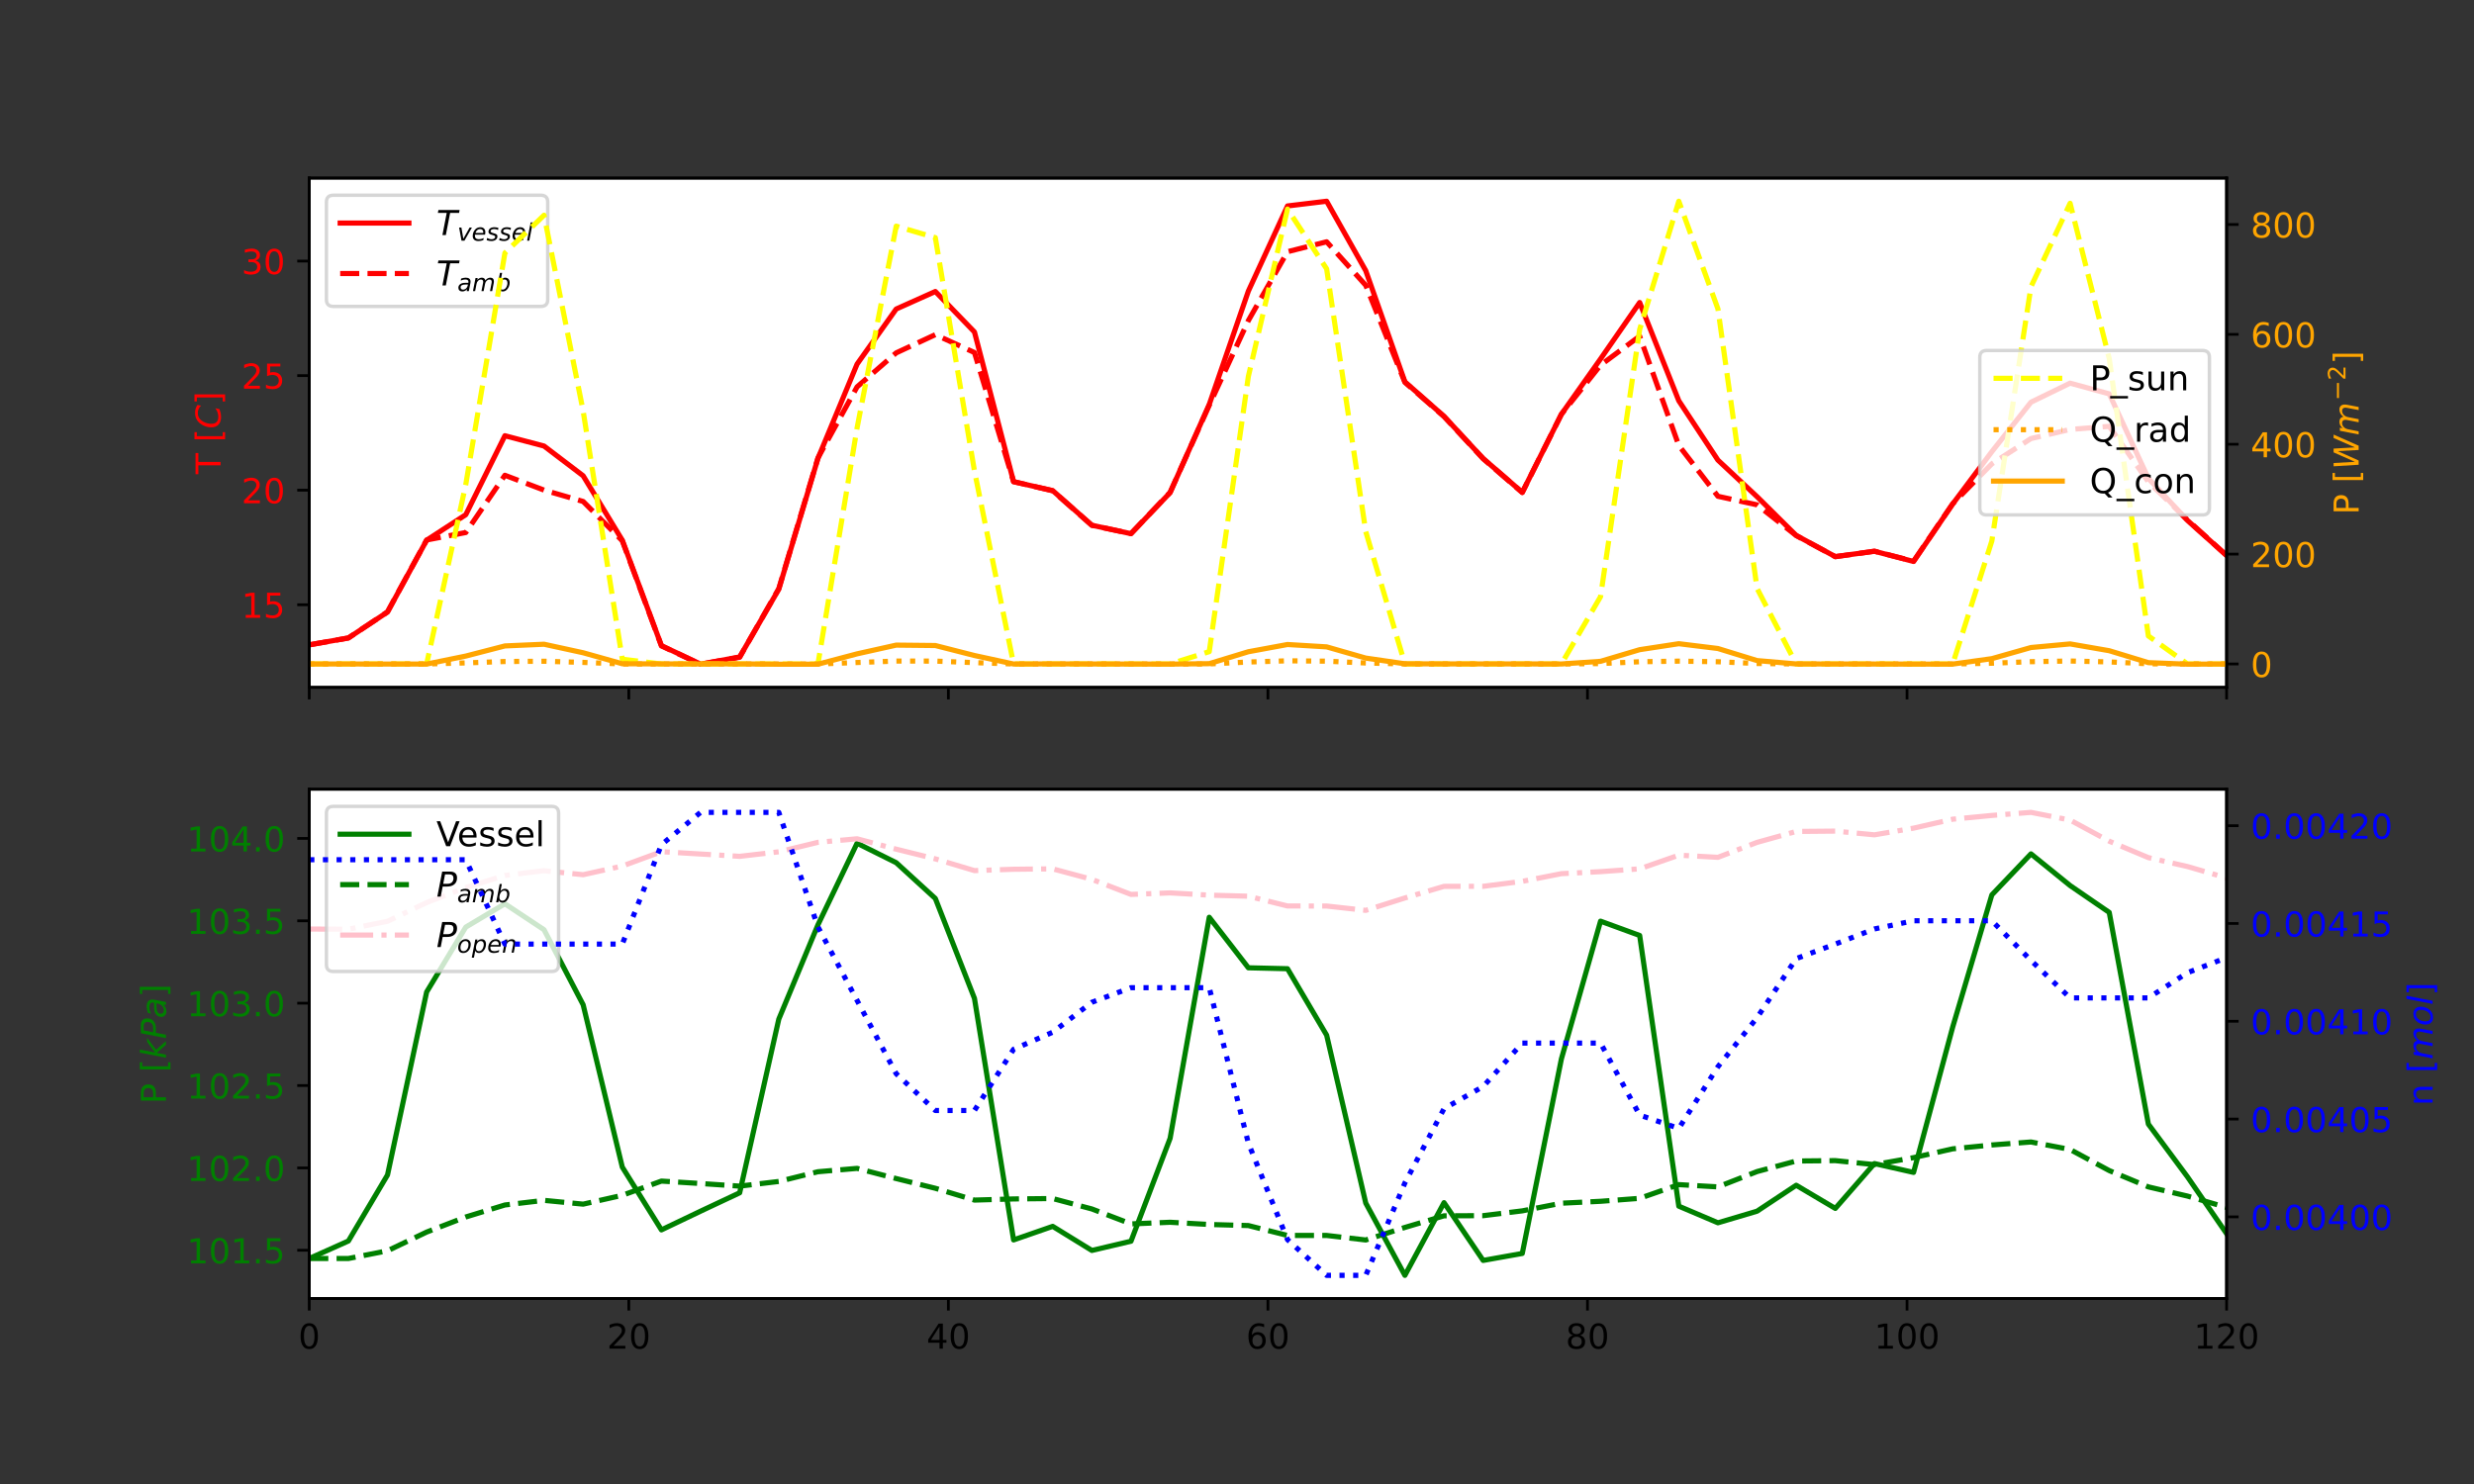 <?xml version="1.0" encoding="utf-8" standalone="no"?>
<!DOCTYPE svg PUBLIC "-//W3C//DTD SVG 1.1//EN"
  "http://www.w3.org/Graphics/SVG/1.1/DTD/svg11.dtd">
<!-- Created with matplotlib (https://matplotlib.org/) -->
<svg height="432pt" version="1.1" viewBox="0 0 720 432" width="720pt" xmlns="http://www.w3.org/2000/svg" xmlns:xlink="http://www.w3.org/1999/xlink">
 <rect x="0" y="0" width="720" height="432" fill="#333333" stroke="none"/>
 <defs>
  <style type="text/css">*{stroke-linecap:butt;stroke-linejoin:round;}</style>
 </defs>
 <g id="figure_1">
  <g id="patch_1">
   <path d="M 0 432 
L 720 432 
L 720 0 
L 0 0 
z
" style="fill:none;"/>
  </g>
  <g id="axes_1">
   <g id="patch_2">
    <path d="M 90 200.095 
L 648 200.095 
L 648 51.84 
L 90 51.84 
z
" style="fill:#ffffff;"/>
   </g>
   <g id="matplotlib.axis_1">
    <g id="xtick_1">
     <g id="line2d_1">
      <defs>
       <path d="M 0 0 
L 0 3.5 
" id="m28432dc30d" style="stroke:#000000;stroke-width:0.8;"/>
      </defs>
      <g>
       <use style="stroke:#000000;stroke-width:0.8;" x="90" xlink:href="#m28432dc30d" y="200.095"/>
      </g>
     </g>
    </g>
    <g id="xtick_2">
     <g id="line2d_2">
      <g>
       <use style="stroke:#000000;stroke-width:0.8;" x="183" xlink:href="#m28432dc30d" y="200.095"/>
      </g>
     </g>
    </g>
    <g id="xtick_3">
     <g id="line2d_3">
      <g>
       <use style="stroke:#000000;stroke-width:0.8;" x="276" xlink:href="#m28432dc30d" y="200.095"/>
      </g>
     </g>
    </g>
    <g id="xtick_4">
     <g id="line2d_4">
      <g>
       <use style="stroke:#000000;stroke-width:0.8;" x="369" xlink:href="#m28432dc30d" y="200.095"/>
      </g>
     </g>
    </g>
    <g id="xtick_5">
     <g id="line2d_5">
      <g>
       <use style="stroke:#000000;stroke-width:0.8;" x="462" xlink:href="#m28432dc30d" y="200.095"/>
      </g>
     </g>
    </g>
    <g id="xtick_6">
     <g id="line2d_6">
      <g>
       <use style="stroke:#000000;stroke-width:0.8;" x="555" xlink:href="#m28432dc30d" y="200.095"/>
      </g>
     </g>
    </g>
    <g id="xtick_7">
     <g id="line2d_7">
      <g>
       <use style="stroke:#000000;stroke-width:0.8;" x="648" xlink:href="#m28432dc30d" y="200.095"/>
      </g>
     </g>
    </g>
   </g>
   <g id="matplotlib.axis_2">
    <g id="ytick_1">
     <g id="line2d_8">
      <defs>
       <path d="M 0 0 
L -3.5 0 
" id="m904d59e6e2" style="stroke:#000000;stroke-width:0.8;"/>
      </defs>
      <g>
       <use style="stroke:#000000;stroke-width:0.8;" x="90" xlink:href="#m904d59e6e2" y="176.04"/>
      </g>
     </g>
     <g id="text_1">
      <!-- 15 -->
      <g style="fill:#ff0000;" transform="translate(70.275 179.839)scale(0.1 -0.1)">
       <defs>
        <path d="M 12.406 8.297 
L 28.516 8.297 
L 28.516 63.922 
L 10.984 60.406 
L 10.984 69.391 
L 28.422 72.906 
L 38.281 72.906 
L 38.281 8.297 
L 54.391 8.297 
L 54.391 0 
L 12.406 0 
z
" id="DejaVuSans-49"/>
        <path d="M 10.797 72.906 
L 49.516 72.906 
L 49.516 64.594 
L 19.828 64.594 
L 19.828 46.734 
Q 21.969 47.469 24.109 47.828 
Q 26.266 48.188 28.422 48.188 
Q 40.625 48.188 47.75 41.5 
Q 54.891 34.812 54.891 23.391 
Q 54.891 11.625 47.562 5.094 
Q 40.234 -1.422 26.906 -1.422 
Q 22.312 -1.422 17.547 -0.641 
Q 12.797 0.141 7.719 1.703 
L 7.719 11.625 
Q 12.109 9.234 16.797 8.062 
Q 21.484 6.891 26.703 6.891 
Q 35.156 6.891 40.078 11.328 
Q 45.016 15.766 45.016 23.391 
Q 45.016 31 40.078 35.438 
Q 35.156 39.891 26.703 39.891 
Q 22.75 39.891 18.812 39.016 
Q 14.891 38.141 10.797 36.281 
z
" id="DejaVuSans-53"/>
       </defs>
       <use xlink:href="#DejaVuSans-49"/>
       <use x="63.623" xlink:href="#DejaVuSans-53"/>
      </g>
     </g>
    </g>
    <g id="ytick_2">
     <g id="line2d_9">
      <g>
       <use style="stroke:#000000;stroke-width:0.8;" x="90" xlink:href="#m904d59e6e2" y="142.69"/>
      </g>
     </g>
     <g id="text_2">
      <!-- 20 -->
      <g style="fill:#ff0000;" transform="translate(70.275 146.489)scale(0.1 -0.1)">
       <defs>
        <path d="M 19.188 8.297 
L 53.609 8.297 
L 53.609 0 
L 7.328 0 
L 7.328 8.297 
Q 12.938 14.109 22.625 23.891 
Q 32.328 33.688 34.812 36.531 
Q 39.547 41.844 41.422 45.531 
Q 43.312 49.219 43.312 52.781 
Q 43.312 58.594 39.234 62.25 
Q 35.156 65.922 28.609 65.922 
Q 23.969 65.922 18.812 64.312 
Q 13.672 62.703 7.812 59.422 
L 7.812 69.391 
Q 13.766 71.781 18.938 73 
Q 24.125 74.219 28.422 74.219 
Q 39.75 74.219 46.484 68.547 
Q 53.219 62.891 53.219 53.422 
Q 53.219 48.922 51.531 44.891 
Q 49.859 40.875 45.406 35.406 
Q 44.188 33.984 37.641 27.219 
Q 31.109 20.453 19.188 8.297 
z
" id="DejaVuSans-50"/>
        <path d="M 31.781 66.406 
Q 24.172 66.406 20.328 58.906 
Q 16.5 51.422 16.5 36.375 
Q 16.5 21.391 20.328 13.891 
Q 24.172 6.391 31.781 6.391 
Q 39.453 6.391 43.281 13.891 
Q 47.125 21.391 47.125 36.375 
Q 47.125 51.422 43.281 58.906 
Q 39.453 66.406 31.781 66.406 
z
M 31.781 74.219 
Q 44.047 74.219 50.516 64.516 
Q 56.984 54.828 56.984 36.375 
Q 56.984 17.969 50.516 8.266 
Q 44.047 -1.422 31.781 -1.422 
Q 19.531 -1.422 13.062 8.266 
Q 6.594 17.969 6.594 36.375 
Q 6.594 54.828 13.062 64.516 
Q 19.531 74.219 31.781 74.219 
z
" id="DejaVuSans-48"/>
       </defs>
       <use xlink:href="#DejaVuSans-50"/>
       <use x="63.623" xlink:href="#DejaVuSans-48"/>
      </g>
     </g>
    </g>
    <g id="ytick_3">
     <g id="line2d_10">
      <g>
       <use style="stroke:#000000;stroke-width:0.8;" x="90" xlink:href="#m904d59e6e2" y="109.341"/>
      </g>
     </g>
     <g id="text_3">
      <!-- 25 -->
      <g style="fill:#ff0000;" transform="translate(70.275 113.14)scale(0.1 -0.1)">
       <use xlink:href="#DejaVuSans-50"/>
       <use x="63.623" xlink:href="#DejaVuSans-53"/>
      </g>
     </g>
    </g>
    <g id="ytick_4">
     <g id="line2d_11">
      <g>
       <use style="stroke:#000000;stroke-width:0.8;" x="90" xlink:href="#m904d59e6e2" y="75.991"/>
      </g>
     </g>
     <g id="text_4">
      <!-- 30 -->
      <g style="fill:#ff0000;" transform="translate(70.275 79.79)scale(0.1 -0.1)">
       <defs>
        <path d="M 40.578 39.312 
Q 47.656 37.797 51.625 33 
Q 55.609 28.219 55.609 21.188 
Q 55.609 10.406 48.188 4.484 
Q 40.766 -1.422 27.094 -1.422 
Q 22.516 -1.422 17.656 -0.516 
Q 12.797 0.391 7.625 2.203 
L 7.625 11.719 
Q 11.719 9.328 16.594 8.109 
Q 21.484 6.891 26.812 6.891 
Q 36.078 6.891 40.938 10.547 
Q 45.797 14.203 45.797 21.188 
Q 45.797 27.641 41.281 31.266 
Q 36.766 34.906 28.719 34.906 
L 20.219 34.906 
L 20.219 43.016 
L 29.109 43.016 
Q 36.375 43.016 40.234 45.922 
Q 44.094 48.828 44.094 54.297 
Q 44.094 59.906 40.109 62.906 
Q 36.141 65.922 28.719 65.922 
Q 24.656 65.922 20.016 65.031 
Q 15.375 64.156 9.812 62.312 
L 9.812 71.094 
Q 15.438 72.656 20.344 73.438 
Q 25.25 74.219 29.594 74.219 
Q 40.828 74.219 47.359 69.109 
Q 53.906 64.016 53.906 55.328 
Q 53.906 49.266 50.438 45.094 
Q 46.969 40.922 40.578 39.312 
z
" id="DejaVuSans-51"/>
       </defs>
       <use xlink:href="#DejaVuSans-51"/>
       <use x="63.623" xlink:href="#DejaVuSans-48"/>
      </g>
     </g>
    </g>
    <g id="text_5">
     <!-- T [$C$] -->
     <g style="fill:#ff0000;" transform="translate(64.195 138.017)rotate(-90)scale(0.1 -0.1)">
      <defs>
       <path d="M -0.297 72.906 
L 61.375 72.906 
L 61.375 64.594 
L 35.5 64.594 
L 35.5 0 
L 25.594 0 
L 25.594 64.594 
L -0.297 64.594 
z
" id="DejaVuSans-84"/>
       <path id="DejaVuSans-32"/>
       <path d="M 8.594 75.984 
L 29.297 75.984 
L 29.297 69 
L 17.578 69 
L 17.578 -6.203 
L 29.297 -6.203 
L 29.297 -13.188 
L 8.594 -13.188 
z
" id="DejaVuSans-91"/>
       <path d="M 69.484 67.281 
L 67.484 56.891 
Q 62.797 61.625 57.547 63.922 
Q 52.297 66.219 46.188 66.219 
Q 37.844 66.219 31.516 62.203 
Q 25.203 58.203 20.609 50 
Q 17.672 44.734 16.125 38.844 
Q 14.594 32.953 14.594 27 
Q 14.594 17.047 19.75 11.812 
Q 24.906 6.594 34.719 6.594 
Q 41.5 6.594 47.75 8.766 
Q 54 10.938 59.906 15.281 
L 57.625 3.609 
Q 51.812 1.125 45.875 -0.141 
Q 39.938 -1.422 33.984 -1.422 
Q 19.969 -1.422 12.078 6.188 
Q 4.203 13.812 4.203 27.391 
Q 4.203 36.078 7.203 44.469 
Q 10.203 52.875 15.828 59.812 
Q 21.781 67.188 29.422 70.703 
Q 37.062 74.219 47.219 74.219 
Q 53.469 74.219 59.062 72.484 
Q 64.656 70.75 69.484 67.281 
z
" id="DejaVuSans-Oblique-67"/>
       <path d="M 30.422 75.984 
L 30.422 -13.188 
L 9.719 -13.188 
L 9.719 -6.203 
L 21.391 -6.203 
L 21.391 69 
L 9.719 69 
L 9.719 75.984 
z
" id="DejaVuSans-93"/>
      </defs>
      <use transform="translate(0 0.016)" xlink:href="#DejaVuSans-84"/>
      <use transform="translate(61.084 0.016)" xlink:href="#DejaVuSans-32"/>
      <use transform="translate(92.871 0.016)" xlink:href="#DejaVuSans-91"/>
      <use transform="translate(131.885 0.016)" xlink:href="#DejaVuSans-Oblique-67"/>
      <use transform="translate(201.709 0.016)" xlink:href="#DejaVuSans-93"/>
     </g>
    </g>
   </g>
   <g id="line2d_12">
    <path clip-path="url(#p6bb363e156)" d="M 90 187.712 
L 101.388 185.712 
L 112.776 178.164 
L 124.164 157.249 
L 135.552 149.833 
L 146.939 126.842 
L 158.327 129.839 
L 169.715 138.506 
L 181.103 157.254 
L 192.491 187.944 
L 203.879 193.333 
L 215.267 191.24 
L 226.655 171.502 
L 238.043 133.448 
L 249.43 105.991 
L 260.818 89.956 
L 272.206 84.859 
L 283.594 96.641 
L 294.982 140.233 
L 306.37 142.817 
L 317.758 152.903 
L 329.146 155.357 
L 340.534 143.407 
L 351.921 117.738 
L 363.309 84.74 
L 374.697 59.956 
L 386.085 58.579 
L 397.473 78.801 
L 408.861 111.152 
L 420.249 121.187 
L 431.637 133.473 
L 443.024 143.332 
L 454.412 120.58 
L 465.8 104.48 
L 477.188 88.062 
L 488.576 116.668 
L 499.964 133.945 
L 511.352 144.591 
L 522.74 155.866 
L 534.128 162.032 
L 545.515 160.471 
L 556.903 163.444 
L 568.291 146.702 
L 579.679 131.484 
L 591.067 117.084 
L 602.455 111.537 
L 613.843 114.656 
L 625.231 139.273 
L 636.619 151.511 
L 648.006 161.703 
" style="fill:none;stroke:#ff0000;stroke-linecap:square;stroke-width:1.5;"/>
   </g>
   <g id="line2d_13">
    <path clip-path="url(#p6bb363e156)" d="M 90 187.718 
L 101.388 185.713 
L 112.776 178.124 
L 124.164 157.193 
L 135.552 155.018 
L 146.939 138.355 
L 158.327 142.674 
L 169.715 145.98 
L 181.103 157.425 
L 192.491 188.021 
L 203.879 193.356 
L 215.267 191.316 
L 226.655 171.348 
L 238.043 133.303 
L 249.43 112.622 
L 260.818 102.722 
L 272.206 97.421 
L 283.594 102.622 
L 294.982 140.21 
L 306.37 142.88 
L 317.758 152.93 
L 329.146 155.316 
L 340.534 143.324 
L 351.921 117.965 
L 363.309 93.315 
L 374.697 73.271 
L 386.085 70.385 
L 397.473 83.061 
L 408.861 111.301 
L 420.249 121.257 
L 431.637 133.532 
L 443.024 143.38 
L 454.412 120.588 
L 465.8 106.294 
L 477.188 97.85 
L 488.576 129.681 
L 499.964 144.472 
L 511.352 146.957 
L 522.74 155.903 
L 534.128 162.055 
L 545.515 160.455 
L 556.903 163.366 
L 568.291 146.634 
L 579.679 135.016 
L 591.067 127.666 
L 602.455 125.013 
L 613.843 124.112 
L 625.231 140.247 
L 636.619 151.366 
L 648.006 161.704 
" style="fill:none;stroke:#ff0000;stroke-dasharray:5.55,2.4;stroke-dashoffset:0;stroke-width:1.5;"/>
   </g>
   <g id="patch_3">
    <path d="M 90 200.095 
L 90 51.84 
" style="fill:none;stroke:#000000;stroke-linecap:square;stroke-linejoin:miter;stroke-width:0.8;"/>
   </g>
   <g id="patch_4">
    <path d="M 648 200.095 
L 648 51.84 
" style="fill:none;stroke:#000000;stroke-linecap:square;stroke-linejoin:miter;stroke-width:0.8;"/>
   </g>
   <g id="patch_5">
    <path d="M 90 200.095 
L 648 200.095 
" style="fill:none;stroke:#000000;stroke-linecap:square;stroke-linejoin:miter;stroke-width:0.8;"/>
   </g>
   <g id="patch_6">
    <path d="M 90 51.84 
L 648 51.84 
" style="fill:none;stroke:#000000;stroke-linecap:square;stroke-linejoin:miter;stroke-width:0.8;"/>
   </g>
   <g id="legend_1">
    <g id="patch_7">
     <path d="M 97 89.196 
L 157.4 89.196 
Q 159.4 89.196 159.4 87.196 
L 159.4 58.84 
Q 159.4 56.84 157.4 56.84 
L 97 56.84 
Q 95 56.84 95 58.84 
L 95 87.196 
Q 95 89.196 97 89.196 
z
" style="fill:#ffffff;opacity:0.8;stroke:#cccccc;stroke-linejoin:miter;"/>
    </g>
    <g id="line2d_14">
     <path d="M 99 64.938 
L 119 64.938 
" style="fill:none;stroke:#ff0000;stroke-linecap:square;stroke-width:1.5;"/>
    </g>
    <g id="line2d_15"/>
    <g id="text_6">
     <!-- $T_{vessel}$ -->
     <g transform="translate(127 68.438)scale(0.1 -0.1)">
      <defs>
       <path d="M 5.906 72.906 
L 67.578 72.906 
L 66.016 64.594 
L 39.984 64.594 
L 27.484 0 
L 17.578 0 
L 30.078 64.594 
L 4.297 64.594 
z
" id="DejaVuSans-Oblique-84"/>
       <path d="M 7.172 54.688 
L 16.703 54.688 
L 24.703 8.203 
L 50.875 54.688 
L 60.406 54.688 
L 29.297 0 
L 17.188 0 
z
" id="DejaVuSans-Oblique-118"/>
       <path d="M 48.094 32.234 
Q 48.25 33.016 48.312 33.844 
Q 48.391 34.672 48.391 35.5 
Q 48.391 41.453 44.891 44.922 
Q 41.406 48.391 35.406 48.391 
Q 28.719 48.391 23.578 44.156 
Q 18.453 39.938 15.828 32.172 
z
M 55.906 25.203 
L 14.109 25.203 
Q 13.812 23.344 13.719 22.266 
Q 13.625 21.188 13.625 20.406 
Q 13.625 13.625 17.797 9.906 
Q 21.969 6.203 29.594 6.203 
Q 35.453 6.203 40.672 7.516 
Q 45.906 8.844 50.391 11.375 
L 48.688 2.484 
Q 43.844 0.531 38.688 -0.438 
Q 33.547 -1.422 28.219 -1.422 
Q 16.844 -1.422 10.719 4.016 
Q 4.594 9.469 4.594 19.484 
Q 4.594 28.031 7.641 35.375 
Q 10.688 42.719 16.609 48.484 
Q 20.406 52.094 25.656 54.047 
Q 30.906 56 36.812 56 
Q 46.094 56 51.578 50.438 
Q 57.078 44.875 57.078 35.5 
Q 57.078 33.25 56.781 30.688 
Q 56.5 28.125 55.906 25.203 
z
" id="DejaVuSans-Oblique-101"/>
       <path d="M 50 53.078 
L 48.297 44.578 
Q 44.734 46.531 40.766 47.5 
Q 36.812 48.484 32.625 48.484 
Q 25.531 48.484 21.453 46.062 
Q 17.391 43.656 17.391 39.5 
Q 17.391 34.672 26.859 32.078 
Q 27.594 31.891 27.938 31.781 
L 30.812 30.906 
Q 39.797 28.422 42.797 25.688 
Q 45.797 22.953 45.797 18.219 
Q 45.797 9.516 38.891 4.047 
Q 31.984 -1.422 20.797 -1.422 
Q 16.453 -1.422 11.672 -0.578 
Q 6.891 0.25 1.125 2 
L 2.875 11.281 
Q 7.812 8.734 12.594 7.422 
Q 17.391 6.109 21.781 6.109 
Q 28.375 6.109 32.5 8.938 
Q 36.625 11.766 36.625 16.109 
Q 36.625 20.797 25.781 23.688 
L 24.859 23.922 
L 21.781 24.703 
Q 14.938 26.516 11.766 29.469 
Q 8.594 32.422 8.594 37.016 
Q 8.594 45.75 15.156 50.875 
Q 21.734 56 33.016 56 
Q 37.453 56 41.672 55.266 
Q 45.906 54.547 50 53.078 
z
" id="DejaVuSans-Oblique-115"/>
       <path d="M 18.312 75.984 
L 27.297 75.984 
L 12.5 0 
L 3.516 0 
z
" id="DejaVuSans-Oblique-108"/>
      </defs>
      <use transform="translate(0 0.094)" xlink:href="#DejaVuSans-Oblique-84"/>
      <use transform="translate(61.084 -16.312)scale(0.7)" xlink:href="#DejaVuSans-Oblique-118"/>
      <use transform="translate(102.51 -16.312)scale(0.7)" xlink:href="#DejaVuSans-Oblique-101"/>
      <use transform="translate(145.576 -16.312)scale(0.7)" xlink:href="#DejaVuSans-Oblique-115"/>
      <use transform="translate(182.046 -16.312)scale(0.7)" xlink:href="#DejaVuSans-Oblique-115"/>
      <use transform="translate(218.516 -16.312)scale(0.7)" xlink:href="#DejaVuSans-Oblique-101"/>
      <use transform="translate(261.582 -16.312)scale(0.7)" xlink:href="#DejaVuSans-Oblique-108"/>
     </g>
    </g>
    <g id="line2d_16">
     <path d="M 99 79.617 
L 119 79.617 
" style="fill:none;stroke:#ff0000;stroke-dasharray:5.55,2.4;stroke-dashoffset:0;stroke-width:1.5;"/>
    </g>
    <g id="line2d_17"/>
    <g id="text_7">
     <!-- $T_{amb}$ -->
     <g transform="translate(127 83.117)scale(0.1 -0.1)">
      <defs>
       <path d="M 53.719 31.203 
L 47.609 0 
L 38.625 0 
L 40.281 8.297 
Q 36.328 3.422 31.266 1 
Q 26.219 -1.422 20.016 -1.422 
Q 13.031 -1.422 8.562 2.844 
Q 4.109 7.125 4.109 13.812 
Q 4.109 23.391 11.75 28.953 
Q 19.391 34.516 32.812 34.516 
L 45.312 34.516 
L 45.797 36.922 
Q 45.906 37.312 45.953 37.766 
Q 46 38.234 46 39.203 
Q 46 43.562 42.453 45.969 
Q 38.922 48.391 32.516 48.391 
Q 28.125 48.391 23.5 47.266 
Q 18.891 46.141 14.016 43.891 
L 15.578 52.203 
Q 20.656 54.109 25.516 55.047 
Q 30.375 56 34.906 56 
Q 44.578 56 49.625 51.797 
Q 54.688 47.609 54.688 39.594 
Q 54.688 37.984 54.438 35.812 
Q 54.203 33.641 53.719 31.203 
z
M 44 27.484 
L 35.016 27.484 
Q 23.969 27.484 18.672 24.531 
Q 13.375 21.578 13.375 15.375 
Q 13.375 11.078 16.078 8.641 
Q 18.797 6.203 23.578 6.203 
Q 30.906 6.203 36.375 11.453 
Q 41.844 16.703 43.609 25.484 
z
" id="DejaVuSans-Oblique-97"/>
       <path d="M 89.797 33.016 
L 83.406 0 
L 74.422 0 
L 80.719 32.719 
Q 81.109 34.812 81.297 36.328 
Q 81.5 37.844 81.5 38.922 
Q 81.5 43.312 79.047 45.75 
Q 76.609 48.188 72.219 48.188 
Q 65.672 48.188 60.547 43.281 
Q 55.422 38.375 53.906 30.516 
L 47.906 0 
L 38.922 0 
L 45.312 32.719 
Q 45.703 34.516 45.891 36.047 
Q 46.094 37.594 46.094 38.812 
Q 46.094 43.266 43.656 45.719 
Q 41.219 48.188 36.922 48.188 
Q 30.281 48.188 25.141 43.281 
Q 20.016 38.375 18.5 30.516 
L 12.5 0 
L 3.516 0 
L 14.203 54.688 
L 23.188 54.688 
L 21.484 46.188 
Q 25.141 50.984 30.047 53.484 
Q 34.969 56 40.578 56 
Q 46.531 56 50.359 52.875 
Q 54.203 49.75 54.984 44.188 
Q 59.078 49.953 64.469 52.969 
Q 69.875 56 75.875 56 
Q 82.906 56 86.734 51.953 
Q 90.578 47.906 90.578 40.484 
Q 90.578 38.875 90.375 36.938 
Q 90.188 35.016 89.797 33.016 
z
" id="DejaVuSans-Oblique-109"/>
       <path d="M 49.516 33.406 
Q 49.516 40.484 46.266 44.484 
Q 43.016 48.484 37.312 48.484 
Q 33.156 48.484 29.516 46.453 
Q 25.875 44.438 23.188 40.578 
Q 20.359 36.531 18.719 31.172 
Q 17.094 25.828 17.094 20.516 
Q 17.094 13.766 20.281 9.938 
Q 23.484 6.109 29.109 6.109 
Q 33.344 6.109 36.953 8.078 
Q 40.578 10.062 43.312 13.922 
Q 46.094 17.922 47.797 23.234 
Q 49.516 28.562 49.516 33.406 
z
M 21.578 46.391 
Q 24.906 50.875 29.906 53.438 
Q 34.906 56 40.375 56 
Q 48.781 56 53.734 50.328 
Q 58.688 44.672 58.688 35.016 
Q 58.688 27.094 55.781 19.672 
Q 52.875 12.25 47.516 6.5 
Q 44 2.688 39.406 0.625 
Q 34.812 -1.422 29.781 -1.422 
Q 24.469 -1.422 20.562 1.016 
Q 16.656 3.469 14.203 8.297 
L 12.594 0 
L 3.609 0 
L 18.406 75.984 
L 27.391 75.984 
z
" id="DejaVuSans-Oblique-98"/>
      </defs>
      <use transform="translate(0 0.094)" xlink:href="#DejaVuSans-Oblique-84"/>
      <use transform="translate(61.084 -16.312)scale(0.7)" xlink:href="#DejaVuSans-Oblique-97"/>
      <use transform="translate(103.979 -16.312)scale(0.7)" xlink:href="#DejaVuSans-Oblique-109"/>
      <use transform="translate(172.168 -16.312)scale(0.7)" xlink:href="#DejaVuSans-Oblique-98"/>
     </g>
    </g>
   </g>
  </g>
  <g id="axes_2">
   <g id="patch_8">
    <path d="M 90 378 
L 648 378 
L 648 229.745 
L 90 229.745 
z
" style="fill:#ffffff;"/>
   </g>
   <g id="matplotlib.axis_3">
    <g id="xtick_8">
     <g id="line2d_18">
      <g>
       <use style="stroke:#000000;stroke-width:0.8;" x="90" xlink:href="#m28432dc30d" y="378"/>
      </g>
     </g>
     <g id="text_8">
      <!-- 0 -->
      <g transform="translate(86.819 392.598)scale(0.1 -0.1)">
       <use xlink:href="#DejaVuSans-48"/>
      </g>
     </g>
    </g>
    <g id="xtick_9">
     <g id="line2d_19">
      <g>
       <use style="stroke:#000000;stroke-width:0.8;" x="183" xlink:href="#m28432dc30d" y="378"/>
      </g>
     </g>
     <g id="text_9">
      <!-- 20 -->
      <g transform="translate(176.637 392.598)scale(0.1 -0.1)">
       <use xlink:href="#DejaVuSans-50"/>
       <use x="63.623" xlink:href="#DejaVuSans-48"/>
      </g>
     </g>
    </g>
    <g id="xtick_10">
     <g id="line2d_20">
      <g>
       <use style="stroke:#000000;stroke-width:0.8;" x="276" xlink:href="#m28432dc30d" y="378"/>
      </g>
     </g>
     <g id="text_10">
      <!-- 40 -->
      <g transform="translate(269.637 392.598)scale(0.1 -0.1)">
       <defs>
        <path d="M 37.797 64.312 
L 12.891 25.391 
L 37.797 25.391 
z
M 35.203 72.906 
L 47.609 72.906 
L 47.609 25.391 
L 58.016 25.391 
L 58.016 17.188 
L 47.609 17.188 
L 47.609 0 
L 37.797 0 
L 37.797 17.188 
L 4.891 17.188 
L 4.891 26.703 
z
" id="DejaVuSans-52"/>
       </defs>
       <use xlink:href="#DejaVuSans-52"/>
       <use x="63.623" xlink:href="#DejaVuSans-48"/>
      </g>
     </g>
    </g>
    <g id="xtick_11">
     <g id="line2d_21">
      <g>
       <use style="stroke:#000000;stroke-width:0.8;" x="369" xlink:href="#m28432dc30d" y="378"/>
      </g>
     </g>
     <g id="text_11">
      <!-- 60 -->
      <g transform="translate(362.637 392.598)scale(0.1 -0.1)">
       <defs>
        <path d="M 33.016 40.375 
Q 26.375 40.375 22.484 35.828 
Q 18.609 31.297 18.609 23.391 
Q 18.609 15.531 22.484 10.953 
Q 26.375 6.391 33.016 6.391 
Q 39.656 6.391 43.531 10.953 
Q 47.406 15.531 47.406 23.391 
Q 47.406 31.297 43.531 35.828 
Q 39.656 40.375 33.016 40.375 
z
M 52.594 71.297 
L 52.594 62.312 
Q 48.875 64.062 45.094 64.984 
Q 41.312 65.922 37.594 65.922 
Q 27.828 65.922 22.672 59.328 
Q 17.531 52.734 16.797 39.406 
Q 19.672 43.656 24.016 45.922 
Q 28.375 48.188 33.594 48.188 
Q 44.578 48.188 50.953 41.516 
Q 57.328 34.859 57.328 23.391 
Q 57.328 12.156 50.688 5.359 
Q 44.047 -1.422 33.016 -1.422 
Q 20.359 -1.422 13.672 8.266 
Q 6.984 17.969 6.984 36.375 
Q 6.984 53.656 15.188 63.938 
Q 23.391 74.219 37.203 74.219 
Q 40.922 74.219 44.703 73.484 
Q 48.484 72.75 52.594 71.297 
z
" id="DejaVuSans-54"/>
       </defs>
       <use xlink:href="#DejaVuSans-54"/>
       <use x="63.623" xlink:href="#DejaVuSans-48"/>
      </g>
     </g>
    </g>
    <g id="xtick_12">
     <g id="line2d_22">
      <g>
       <use style="stroke:#000000;stroke-width:0.8;" x="462" xlink:href="#m28432dc30d" y="378"/>
      </g>
     </g>
     <g id="text_12">
      <!-- 80 -->
      <g transform="translate(455.637 392.598)scale(0.1 -0.1)">
       <defs>
        <path d="M 31.781 34.625 
Q 24.75 34.625 20.719 30.859 
Q 16.703 27.094 16.703 20.516 
Q 16.703 13.922 20.719 10.156 
Q 24.75 6.391 31.781 6.391 
Q 38.812 6.391 42.859 10.172 
Q 46.922 13.969 46.922 20.516 
Q 46.922 27.094 42.891 30.859 
Q 38.875 34.625 31.781 34.625 
z
M 21.922 38.812 
Q 15.578 40.375 12.031 44.719 
Q 8.5 49.078 8.5 55.328 
Q 8.5 64.062 14.719 69.141 
Q 20.953 74.219 31.781 74.219 
Q 42.672 74.219 48.875 69.141 
Q 55.078 64.062 55.078 55.328 
Q 55.078 49.078 51.531 44.719 
Q 48 40.375 41.703 38.812 
Q 48.828 37.156 52.797 32.312 
Q 56.781 27.484 56.781 20.516 
Q 56.781 9.906 50.312 4.234 
Q 43.844 -1.422 31.781 -1.422 
Q 19.734 -1.422 13.25 4.234 
Q 6.781 9.906 6.781 20.516 
Q 6.781 27.484 10.781 32.312 
Q 14.797 37.156 21.922 38.812 
z
M 18.312 54.391 
Q 18.312 48.734 21.844 45.562 
Q 25.391 42.391 31.781 42.391 
Q 38.141 42.391 41.719 45.562 
Q 45.312 48.734 45.312 54.391 
Q 45.312 60.062 41.719 63.234 
Q 38.141 66.406 31.781 66.406 
Q 25.391 66.406 21.844 63.234 
Q 18.312 60.062 18.312 54.391 
z
" id="DejaVuSans-56"/>
       </defs>
       <use xlink:href="#DejaVuSans-56"/>
       <use x="63.623" xlink:href="#DejaVuSans-48"/>
      </g>
     </g>
    </g>
    <g id="xtick_13">
     <g id="line2d_23">
      <g>
       <use style="stroke:#000000;stroke-width:0.8;" x="555" xlink:href="#m28432dc30d" y="378"/>
      </g>
     </g>
     <g id="text_13">
      <!-- 100 -->
      <g transform="translate(545.456 392.598)scale(0.1 -0.1)">
       <use xlink:href="#DejaVuSans-49"/>
       <use x="63.623" xlink:href="#DejaVuSans-48"/>
       <use x="127.246" xlink:href="#DejaVuSans-48"/>
      </g>
     </g>
    </g>
    <g id="xtick_14">
     <g id="line2d_24">
      <g>
       <use style="stroke:#000000;stroke-width:0.8;" x="648" xlink:href="#m28432dc30d" y="378"/>
      </g>
     </g>
     <g id="text_14">
      <!-- 120 -->
      <g transform="translate(638.456 392.598)scale(0.1 -0.1)">
       <use xlink:href="#DejaVuSans-49"/>
       <use x="63.623" xlink:href="#DejaVuSans-50"/>
       <use x="127.246" xlink:href="#DejaVuSans-48"/>
      </g>
     </g>
    </g>
   </g>
   <g id="matplotlib.axis_4">
    <g id="ytick_5">
     <g id="line2d_25">
      <g>
       <use style="stroke:#000000;stroke-width:0.8;" x="90" xlink:href="#m904d59e6e2" y="363.96"/>
      </g>
     </g>
     <g id="text_15">
      <!-- 101.5 -->
      <g style="fill:#008000;" transform="translate(54.372 367.759)scale(0.1 -0.1)">
       <defs>
        <path d="M 10.688 12.406 
L 21 12.406 
L 21 0 
L 10.688 0 
z
" id="DejaVuSans-46"/>
       </defs>
       <use xlink:href="#DejaVuSans-49"/>
       <use x="63.623" xlink:href="#DejaVuSans-48"/>
       <use x="127.246" xlink:href="#DejaVuSans-49"/>
       <use x="190.869" xlink:href="#DejaVuSans-46"/>
       <use x="222.656" xlink:href="#DejaVuSans-53"/>
      </g>
     </g>
    </g>
    <g id="ytick_6">
     <g id="line2d_26">
      <g>
       <use style="stroke:#000000;stroke-width:0.8;" x="90" xlink:href="#m904d59e6e2" y="339.983"/>
      </g>
     </g>
     <g id="text_16">
      <!-- 102.0 -->
      <g style="fill:#008000;" transform="translate(54.372 343.782)scale(0.1 -0.1)">
       <use xlink:href="#DejaVuSans-49"/>
       <use x="63.623" xlink:href="#DejaVuSans-48"/>
       <use x="127.246" xlink:href="#DejaVuSans-50"/>
       <use x="190.869" xlink:href="#DejaVuSans-46"/>
       <use x="222.656" xlink:href="#DejaVuSans-48"/>
      </g>
     </g>
    </g>
    <g id="ytick_7">
     <g id="line2d_27">
      <g>
       <use style="stroke:#000000;stroke-width:0.8;" x="90" xlink:href="#m904d59e6e2" y="316.005"/>
      </g>
     </g>
     <g id="text_17">
      <!-- 102.5 -->
      <g style="fill:#008000;" transform="translate(54.372 319.804)scale(0.1 -0.1)">
       <use xlink:href="#DejaVuSans-49"/>
       <use x="63.623" xlink:href="#DejaVuSans-48"/>
       <use x="127.246" xlink:href="#DejaVuSans-50"/>
       <use x="190.869" xlink:href="#DejaVuSans-46"/>
       <use x="222.656" xlink:href="#DejaVuSans-53"/>
      </g>
     </g>
    </g>
    <g id="ytick_8">
     <g id="line2d_28">
      <g>
       <use style="stroke:#000000;stroke-width:0.8;" x="90" xlink:href="#m904d59e6e2" y="292.028"/>
      </g>
     </g>
     <g id="text_18">
      <!-- 103.0 -->
      <g style="fill:#008000;" transform="translate(54.372 295.827)scale(0.1 -0.1)">
       <use xlink:href="#DejaVuSans-49"/>
       <use x="63.623" xlink:href="#DejaVuSans-48"/>
       <use x="127.246" xlink:href="#DejaVuSans-51"/>
       <use x="190.869" xlink:href="#DejaVuSans-46"/>
       <use x="222.656" xlink:href="#DejaVuSans-48"/>
      </g>
     </g>
    </g>
    <g id="ytick_9">
     <g id="line2d_29">
      <g>
       <use style="stroke:#000000;stroke-width:0.8;" x="90" xlink:href="#m904d59e6e2" y="268.05"/>
      </g>
     </g>
     <g id="text_19">
      <!-- 103.5 -->
      <g style="fill:#008000;" transform="translate(54.372 271.849)scale(0.1 -0.1)">
       <use xlink:href="#DejaVuSans-49"/>
       <use x="63.623" xlink:href="#DejaVuSans-48"/>
       <use x="127.246" xlink:href="#DejaVuSans-51"/>
       <use x="190.869" xlink:href="#DejaVuSans-46"/>
       <use x="222.656" xlink:href="#DejaVuSans-53"/>
      </g>
     </g>
    </g>
    <g id="ytick_10">
     <g id="line2d_30">
      <g>
       <use style="stroke:#000000;stroke-width:0.8;" x="90" xlink:href="#m904d59e6e2" y="244.072"/>
      </g>
     </g>
     <g id="text_20">
      <!-- 104.0 -->
      <g style="fill:#008000;" transform="translate(54.372 247.872)scale(0.1 -0.1)">
       <use xlink:href="#DejaVuSans-49"/>
       <use x="63.623" xlink:href="#DejaVuSans-48"/>
       <use x="127.246" xlink:href="#DejaVuSans-52"/>
       <use x="190.869" xlink:href="#DejaVuSans-46"/>
       <use x="222.656" xlink:href="#DejaVuSans-48"/>
      </g>
     </g>
    </g>
    <g id="text_21">
     <!-- P [$kPa$] -->
     <g style="fill:#008000;" transform="translate(48.292 321.373)rotate(-90)scale(0.1 -0.1)">
      <defs>
       <path d="M 19.672 64.797 
L 19.672 37.406 
L 32.078 37.406 
Q 38.969 37.406 42.719 40.969 
Q 46.484 44.531 46.484 51.125 
Q 46.484 57.672 42.719 61.234 
Q 38.969 64.797 32.078 64.797 
z
M 9.812 72.906 
L 32.078 72.906 
Q 44.344 72.906 50.609 67.359 
Q 56.891 61.812 56.891 51.125 
Q 56.891 40.328 50.609 34.812 
Q 44.344 29.297 32.078 29.297 
L 19.672 29.297 
L 19.672 0 
L 9.812 0 
z
" id="DejaVuSans-80"/>
       <path d="M 18.312 75.984 
L 27.297 75.984 
L 18.703 31.688 
L 49.516 54.688 
L 61.188 54.688 
L 26.812 28.516 
L 51.906 0 
L 41.016 0 
L 17.672 26.703 
L 12.5 0 
L 3.516 0 
z
" id="DejaVuSans-Oblique-107"/>
       <path d="M 16.891 72.906 
L 39.703 72.906 
Q 49.656 72.906 54.875 68.266 
Q 60.109 63.625 60.109 54.688 
Q 60.109 42.672 52.391 35.984 
Q 44.672 29.297 30.719 29.297 
L 18.312 29.297 
L 12.594 0 
L 2.688 0 
z
M 25.203 64.797 
L 19.922 37.406 
L 32.328 37.406 
Q 40.719 37.406 45.203 41.703 
Q 49.703 46 49.703 54 
Q 49.703 59.125 46.656 61.953 
Q 43.609 64.797 38.094 64.797 
z
" id="DejaVuSans-Oblique-80"/>
      </defs>
      <use transform="translate(0 0.016)" xlink:href="#DejaVuSans-80"/>
      <use transform="translate(60.303 0.016)" xlink:href="#DejaVuSans-32"/>
      <use transform="translate(92.09 0.016)" xlink:href="#DejaVuSans-91"/>
      <use transform="translate(131.104 0.016)" xlink:href="#DejaVuSans-Oblique-107"/>
      <use transform="translate(189.014 0.016)" xlink:href="#DejaVuSans-Oblique-80"/>
      <use transform="translate(249.316 0.016)" xlink:href="#DejaVuSans-Oblique-97"/>
      <use transform="translate(310.596 0.016)" xlink:href="#DejaVuSans-93"/>
     </g>
    </g>
   </g>
   <g id="line2d_31">
    <path clip-path="url(#pc84052a2e9)" d="M 90 366.358 
L 101.388 361.265 
L 112.776 342.04 
L 124.164 288.774 
L 135.552 269.889 
L 146.939 263.093 
L 158.327 270.648 
L 169.715 292.494 
L 181.103 339.747 
L 192.491 358.028 
L 203.879 352.587 
L 215.267 347.224 
L 226.655 296.665 
L 238.043 269.221 
L 249.43 245.468 
L 260.818 251.133 
L 272.206 261.546 
L 283.594 290.633 
L 294.982 360.948 
L 306.37 356.999 
L 317.758 364.01 
L 329.146 361.329 
L 340.534 331.371 
L 351.921 267.019 
L 363.309 281.73 
L 374.697 281.999 
L 386.085 301.339 
L 397.473 350.225 
L 408.861 371.261 
L 420.249 350.097 
L 431.637 366.915 
L 443.024 364.885 
L 454.412 308.241 
L 465.8 268.155 
L 477.188 272.321 
L 488.576 351.121 
L 499.964 355.963 
L 511.352 352.585 
L 522.74 345.031 
L 534.128 351.775 
L 545.515 338.72 
L 556.903 341.292 
L 568.291 298.971 
L 579.679 260.503 
L 591.067 248.569 
L 602.455 257.79 
L 613.843 265.6 
L 625.231 327.235 
L 636.619 342.596 
L 648.006 359.133 
" style="fill:none;stroke:#008000;stroke-linecap:square;stroke-width:1.5;"/>
   </g>
   <g id="line2d_32">
    <path clip-path="url(#pc84052a2e9)" d="M 90 366.358 
L 101.388 366.358 
L 112.776 364.107 
L 124.164 358.665 
L 135.552 354.271 
L 146.939 350.777 
L 158.327 349.427 
L 169.715 350.533 
L 181.103 347.958 
L 192.491 343.819 
L 203.879 344.524 
L 215.267 345.287 
L 226.655 343.926 
L 238.043 341.098 
L 249.43 340.12 
L 260.818 343.085 
L 272.206 345.914 
L 283.594 349.349 
L 294.982 349.015 
L 306.37 348.899 
L 317.758 351.933 
L 329.146 356.287 
L 340.534 355.808 
L 351.921 356.453 
L 363.309 356.767 
L 374.697 359.644 
L 386.085 359.644 
L 397.473 360.965 
L 408.861 357.313 
L 420.249 353.93 
L 431.637 353.89 
L 443.024 352.49 
L 454.412 350.256 
L 465.8 349.703 
L 477.188 348.839 
L 488.576 344.848 
L 499.964 345.508 
L 511.352 341.05 
L 522.74 337.975 
L 534.128 337.863 
L 545.515 339.024 
L 556.903 336.996 
L 568.291 334.432 
L 579.679 333.306 
L 591.067 332.439 
L 602.455 334.622 
L 613.843 340.758 
L 625.231 345.506 
L 636.619 348.185 
L 648.006 351.492 
" style="fill:none;stroke:#008000;stroke-dasharray:5.55,2.4;stroke-dashoffset:0;stroke-width:1.5;"/>
   </g>
   <g id="line2d_33">
    <path clip-path="url(#pc84052a2e9)" d="M 90 270.448 
L 101.388 270.497 
L 112.776 268.185 
L 124.164 262.751 
L 135.552 258.369 
L 146.939 254.842 
L 158.327 253.469 
L 169.715 254.633 
L 181.103 252.112 
L 192.491 247.926 
L 203.879 248.608 
L 215.267 249.286 
L 226.655 247.968 
L 238.043 245.211 
L 249.43 244.177 
L 260.818 247.197 
L 272.206 250.022 
L 283.594 253.439 
L 294.982 253.046 
L 306.37 252.928 
L 317.758 255.984 
L 329.146 260.371 
L 340.534 259.923 
L 351.921 260.583 
L 363.309 260.89 
L 374.697 263.735 
L 386.085 263.749 
L 397.473 265.01 
L 408.861 261.404 
L 420.249 258.021 
L 431.637 258.013 
L 443.024 256.564 
L 454.412 254.329 
L 465.8 253.746 
L 477.188 252.923 
L 488.576 248.948 
L 499.964 249.575 
L 511.352 245.221 
L 522.74 242.042 
L 534.128 241.941 
L 545.515 243.023 
L 556.903 241.078 
L 568.291 238.469 
L 579.679 237.38 
L 591.067 236.484 
L 602.455 238.727 
L 613.843 244.872 
L 625.231 249.656 
L 636.619 252.256 
L 648.006 255.567 
" style="fill:none;stroke:#ffc0cb;stroke-dasharray:9.6,2.4,1.5,2.4;stroke-dashoffset:0;stroke-width:1.5;"/>
   </g>
   <g id="patch_9">
    <path d="M 90 378 
L 90 229.745 
" style="fill:none;stroke:#000000;stroke-linecap:square;stroke-linejoin:miter;stroke-width:0.8;"/>
   </g>
   <g id="patch_10">
    <path d="M 648 378 
L 648 229.745 
" style="fill:none;stroke:#000000;stroke-linecap:square;stroke-linejoin:miter;stroke-width:0.8;"/>
   </g>
   <g id="patch_11">
    <path d="M 90 378 
L 648 378 
" style="fill:none;stroke:#000000;stroke-linecap:square;stroke-linejoin:miter;stroke-width:0.8;"/>
   </g>
   <g id="patch_12">
    <path d="M 90 229.745 
L 648 229.745 
" style="fill:none;stroke:#000000;stroke-linecap:square;stroke-linejoin:miter;stroke-width:0.8;"/>
   </g>
   <g id="legend_2">
    <g id="patch_13">
     <path d="M 97 282.8 
L 160.569 282.8 
Q 162.569 282.8 162.569 280.8 
L 162.569 236.745 
Q 162.569 234.745 160.569 234.745 
L 97 234.745 
Q 95 234.745 95 236.745 
L 95 280.8 
Q 95 282.8 97 282.8 
z
" style="fill:#ffffff;opacity:0.8;stroke:#cccccc;stroke-linejoin:miter;"/>
    </g>
    <g id="line2d_34">
     <path d="M 99 242.844 
L 119 242.844 
" style="fill:none;stroke:#008000;stroke-linecap:square;stroke-width:1.5;"/>
    </g>
    <g id="line2d_35"/>
    <g id="text_22">
     <!-- Vessel -->
     <g transform="translate(127 246.344)scale(0.1 -0.1)">
      <defs>
       <path d="M 28.609 0 
L 0.781 72.906 
L 11.078 72.906 
L 34.188 11.531 
L 57.328 72.906 
L 67.578 72.906 
L 39.797 0 
z
" id="DejaVuSans-86"/>
       <path d="M 56.203 29.594 
L 56.203 25.203 
L 14.891 25.203 
Q 15.484 15.922 20.484 11.062 
Q 25.484 6.203 34.422 6.203 
Q 39.594 6.203 44.453 7.469 
Q 49.312 8.734 54.109 11.281 
L 54.109 2.781 
Q 49.266 0.734 44.188 -0.344 
Q 39.109 -1.422 33.891 -1.422 
Q 20.797 -1.422 13.156 6.188 
Q 5.516 13.812 5.516 26.812 
Q 5.516 40.234 12.766 48.109 
Q 20.016 56 32.328 56 
Q 43.359 56 49.781 48.891 
Q 56.203 41.797 56.203 29.594 
z
M 47.219 32.234 
Q 47.125 39.594 43.094 43.984 
Q 39.062 48.391 32.422 48.391 
Q 24.906 48.391 20.391 44.141 
Q 15.875 39.891 15.188 32.172 
z
" id="DejaVuSans-101"/>
       <path d="M 44.281 53.078 
L 44.281 44.578 
Q 40.484 46.531 36.375 47.5 
Q 32.281 48.484 27.875 48.484 
Q 21.188 48.484 17.844 46.438 
Q 14.5 44.391 14.5 40.281 
Q 14.5 37.156 16.891 35.375 
Q 19.281 33.594 26.516 31.984 
L 29.594 31.297 
Q 39.156 29.25 43.188 25.516 
Q 47.219 21.781 47.219 15.094 
Q 47.219 7.469 41.188 3.016 
Q 35.156 -1.422 24.609 -1.422 
Q 20.219 -1.422 15.453 -0.562 
Q 10.688 0.297 5.422 2 
L 5.422 11.281 
Q 10.406 8.688 15.234 7.391 
Q 20.062 6.109 24.812 6.109 
Q 31.156 6.109 34.562 8.281 
Q 37.984 10.453 37.984 14.406 
Q 37.984 18.062 35.516 20.016 
Q 33.062 21.969 24.703 23.781 
L 21.578 24.516 
Q 13.234 26.266 9.516 29.906 
Q 5.812 33.547 5.812 39.891 
Q 5.812 47.609 11.281 51.797 
Q 16.75 56 26.812 56 
Q 31.781 56 36.172 55.266 
Q 40.578 54.547 44.281 53.078 
z
" id="DejaVuSans-115"/>
       <path d="M 9.422 75.984 
L 18.406 75.984 
L 18.406 0 
L 9.422 0 
z
" id="DejaVuSans-108"/>
      </defs>
      <use xlink:href="#DejaVuSans-86"/>
      <use x="60.658" xlink:href="#DejaVuSans-101"/>
      <use x="122.182" xlink:href="#DejaVuSans-115"/>
      <use x="174.281" xlink:href="#DejaVuSans-115"/>
      <use x="226.381" xlink:href="#DejaVuSans-101"/>
      <use x="287.904" xlink:href="#DejaVuSans-108"/>
     </g>
    </g>
    <g id="line2d_36">
     <path d="M 99 257.522 
L 119 257.522 
" style="fill:none;stroke:#008000;stroke-dasharray:5.55,2.4;stroke-dashoffset:0;stroke-width:1.5;"/>
    </g>
    <g id="line2d_37"/>
    <g id="text_23">
     <!-- $P_{amb}$ -->
     <g transform="translate(127 261.022)scale(0.1 -0.1)">
      <use transform="translate(0 0.094)" xlink:href="#DejaVuSans-Oblique-80"/>
      <use transform="translate(60.303 -16.312)scale(0.7)" xlink:href="#DejaVuSans-Oblique-97"/>
      <use transform="translate(103.198 -16.312)scale(0.7)" xlink:href="#DejaVuSans-Oblique-109"/>
      <use transform="translate(171.387 -16.312)scale(0.7)" xlink:href="#DejaVuSans-Oblique-98"/>
     </g>
    </g>
    <g id="line2d_38">
     <path d="M 99 272.2 
L 119 272.2 
" style="fill:none;stroke:#ffc0cb;stroke-dasharray:9.6,2.4,1.5,2.4;stroke-dashoffset:0;stroke-width:1.5;"/>
    </g>
    <g id="line2d_39"/>
    <g id="text_24">
     <!-- $P_{open}$ -->
     <g transform="translate(127 275.7)scale(0.1 -0.1)">
      <defs>
       <path d="M 25.391 -1.422 
Q 15.766 -1.422 10.172 4.516 
Q 4.594 10.453 4.594 20.703 
Q 4.594 26.656 6.516 32.828 
Q 8.453 39.016 11.531 43.219 
Q 16.359 49.75 22.312 52.875 
Q 28.266 56 35.797 56 
Q 45.125 56 50.859 50.188 
Q 56.594 44.391 56.594 35.016 
Q 56.594 28.516 54.688 22.062 
Q 52.781 15.625 49.703 11.375 
Q 44.922 4.828 38.969 1.703 
Q 33.016 -1.422 25.391 -1.422 
z
M 13.922 21 
Q 13.922 13.578 17.016 9.891 
Q 20.125 6.203 26.422 6.203 
Q 35.453 6.203 41.375 14.078 
Q 47.312 21.969 47.312 34.078 
Q 47.312 41.156 44.141 44.766 
Q 40.969 48.391 34.812 48.391 
Q 29.734 48.391 25.781 46.016 
Q 21.828 43.656 18.703 38.812 
Q 16.406 35.203 15.156 30.562 
Q 13.922 25.922 13.922 21 
z
" id="DejaVuSans-Oblique-111"/>
       <path d="M 49.609 33.688 
Q 49.609 40.875 46.484 44.672 
Q 43.359 48.484 37.5 48.484 
Q 33.5 48.484 29.859 46.438 
Q 26.219 44.391 23.391 40.484 
Q 20.609 36.625 18.938 31.156 
Q 17.281 25.688 17.281 20.312 
Q 17.281 13.484 20.406 9.797 
Q 23.531 6.109 29.297 6.109 
Q 33.547 6.109 37.188 8.109 
Q 40.828 10.109 43.406 13.922 
Q 46.188 17.922 47.891 23.344 
Q 49.609 28.766 49.609 33.688 
z
M 21.781 46.391 
Q 25.391 51.125 30.297 53.562 
Q 35.203 56 41.219 56 
Q 49.609 56 54.25 50.5 
Q 58.891 45.016 58.891 35.109 
Q 58.891 27 56 19.656 
Q 53.125 12.312 47.703 6.5 
Q 44.094 2.641 39.547 0.609 
Q 35.016 -1.422 29.984 -1.422 
Q 24.172 -1.422 20.219 1 
Q 16.266 3.422 14.312 8.203 
L 8.688 -20.797 
L -0.297 -20.797 
L 14.406 54.688 
L 23.391 54.688 
z
" id="DejaVuSans-Oblique-112"/>
       <path d="M 55.719 33.016 
L 49.312 0 
L 40.281 0 
L 46.688 32.672 
Q 47.125 34.969 47.359 36.719 
Q 47.609 38.484 47.609 39.5 
Q 47.609 43.609 45.016 45.891 
Q 42.438 48.188 37.797 48.188 
Q 30.562 48.188 25.344 43.375 
Q 20.125 38.578 18.5 30.328 
L 12.5 0 
L 3.516 0 
L 14.109 54.688 
L 23.094 54.688 
L 21.297 46.094 
Q 25.047 50.828 30.312 53.406 
Q 35.594 56 41.406 56 
Q 48.641 56 52.609 52.094 
Q 56.594 48.188 56.594 41.109 
Q 56.594 39.359 56.375 37.359 
Q 56.156 35.359 55.719 33.016 
z
" id="DejaVuSans-Oblique-110"/>
      </defs>
      <use transform="translate(0 0.094)" xlink:href="#DejaVuSans-Oblique-80"/>
      <use transform="translate(60.303 -16.312)scale(0.7)" xlink:href="#DejaVuSans-Oblique-111"/>
      <use transform="translate(103.13 -16.312)scale(0.7)" xlink:href="#DejaVuSans-Oblique-112"/>
      <use transform="translate(147.563 -16.312)scale(0.7)" xlink:href="#DejaVuSans-Oblique-101"/>
      <use transform="translate(190.63 -16.312)scale(0.7)" xlink:href="#DejaVuSans-Oblique-110"/>
     </g>
    </g>
   </g>
  </g>
  <g id="axes_3">
   <g id="matplotlib.axis_5">
    <g id="ytick_11">
     <g id="line2d_40">
      <defs>
       <path d="M 0 0 
L 3.5 0 
" id="m4a0441d5d9" style="stroke:#000000;stroke-width:0.8;"/>
      </defs>
      <g>
       <use style="stroke:#000000;stroke-width:0.8;" x="648" xlink:href="#m4a0441d5d9" y="193.29"/>
      </g>
     </g>
     <g id="text_25">
      <!-- 0 -->
      <g style="fill:#ffa500;" transform="translate(655 197.089)scale(0.1 -0.1)">
       <use xlink:href="#DejaVuSans-48"/>
      </g>
     </g>
    </g>
    <g id="ytick_12">
     <g id="line2d_41">
      <g>
       <use style="stroke:#000000;stroke-width:0.8;" x="648" xlink:href="#m4a0441d5d9" y="161.305"/>
      </g>
     </g>
     <g id="text_26">
      <!-- 200 -->
      <g style="fill:#ffa500;" transform="translate(655 165.105)scale(0.1 -0.1)">
       <use xlink:href="#DejaVuSans-50"/>
       <use x="63.623" xlink:href="#DejaVuSans-48"/>
       <use x="127.246" xlink:href="#DejaVuSans-48"/>
      </g>
     </g>
    </g>
    <g id="ytick_13">
     <g id="line2d_42">
      <g>
       <use style="stroke:#000000;stroke-width:0.8;" x="648" xlink:href="#m4a0441d5d9" y="129.321"/>
      </g>
     </g>
     <g id="text_27">
      <!-- 400 -->
      <g style="fill:#ffa500;" transform="translate(655 133.12)scale(0.1 -0.1)">
       <use xlink:href="#DejaVuSans-52"/>
       <use x="63.623" xlink:href="#DejaVuSans-48"/>
       <use x="127.246" xlink:href="#DejaVuSans-48"/>
      </g>
     </g>
    </g>
    <g id="ytick_14">
     <g id="line2d_43">
      <g>
       <use style="stroke:#000000;stroke-width:0.8;" x="648" xlink:href="#m4a0441d5d9" y="97.336"/>
      </g>
     </g>
     <g id="text_28">
      <!-- 600 -->
      <g style="fill:#ffa500;" transform="translate(655 101.136)scale(0.1 -0.1)">
       <use xlink:href="#DejaVuSans-54"/>
       <use x="63.623" xlink:href="#DejaVuSans-48"/>
       <use x="127.246" xlink:href="#DejaVuSans-48"/>
      </g>
     </g>
    </g>
    <g id="ytick_15">
     <g id="line2d_44">
      <g>
       <use style="stroke:#000000;stroke-width:0.8;" x="648" xlink:href="#m4a0441d5d9" y="65.352"/>
      </g>
     </g>
     <g id="text_29">
      <!-- 800 -->
      <g style="fill:#ffa500;" transform="translate(655 69.151)scale(0.1 -0.1)">
       <use xlink:href="#DejaVuSans-56"/>
       <use x="63.623" xlink:href="#DejaVuSans-48"/>
       <use x="127.246" xlink:href="#DejaVuSans-48"/>
      </g>
     </g>
    </g>
    <g id="text_30">
     <!-- P [$Wm^{-2}$] -->
     <g style="fill:#ffa500;" transform="translate(686.508 149.817)rotate(-90)scale(0.1 -0.1)">
      <defs>
       <path d="M 9.625 72.906 
L 19.188 72.906 
L 22.703 10.891 
L 50.203 72.906 
L 61.188 72.906 
L 64.797 10.891 
L 92 72.906 
L 102 72.906 
L 69.578 0 
L 57.172 0 
L 53.812 60.797 
L 26.516 0 
L 14.109 0 
z
" id="DejaVuSans-Oblique-87"/>
       <path d="M 10.594 35.5 
L 73.188 35.5 
L 73.188 27.203 
L 10.594 27.203 
z
" id="DejaVuSans-8722"/>
      </defs>
      <use transform="translate(0 0.766)" xlink:href="#DejaVuSans-80"/>
      <use transform="translate(60.303 0.766)" xlink:href="#DejaVuSans-32"/>
      <use transform="translate(92.09 0.766)" xlink:href="#DejaVuSans-91"/>
      <use transform="translate(131.104 0.766)" xlink:href="#DejaVuSans-Oblique-87"/>
      <use transform="translate(229.98 0.766)" xlink:href="#DejaVuSans-Oblique-109"/>
      <use transform="translate(332.042 39.047)scale(0.7)" xlink:href="#DejaVuSans-8722"/>
      <use transform="translate(390.695 39.047)scale(0.7)" xlink:href="#DejaVuSans-50"/>
      <use transform="translate(437.965 0.766)" xlink:href="#DejaVuSans-93"/>
     </g>
    </g>
   </g>
   <g id="line2d_45">
    <path clip-path="url(#p6bb363e156)" d="M 90 193.29 
L 101.388 193.29 
L 112.776 193.29 
L 124.164 193.29 
L 135.552 141.043 
L 146.939 73.646 
L 158.327 62.655 
L 169.715 119.652 
L 181.103 191.894 
L 192.491 193.29 
L 203.879 193.29 
L 215.267 193.29 
L 226.655 193.29 
L 238.043 193.29 
L 249.43 124.581 
L 260.818 65.837 
L 272.206 69.178 
L 283.594 137.09 
L 294.982 193.287 
L 306.37 193.29 
L 317.758 193.29 
L 329.146 193.29 
L 340.534 193.29 
L 351.921 189.697 
L 363.309 109.565 
L 374.697 60.859 
L 386.085 78.261 
L 397.473 154.738 
L 408.861 193.29 
L 420.249 193.29 
L 431.637 193.29 
L 443.024 193.29 
L 454.412 193.29 
L 465.8 173.695 
L 477.188 95.895 
L 488.576 58.579 
L 499.964 89.905 
L 511.352 171.288 
L 522.74 193.29 
L 534.128 193.29 
L 545.515 193.29 
L 556.903 193.29 
L 568.291 193.29 
L 579.679 157.475 
L 591.067 83.467 
L 602.455 59.179 
L 613.843 104.364 
L 625.231 185.123 
L 636.619 193.29 
L 648.006 193.29 
" style="fill:none;stroke:#ffff00;stroke-dasharray:5.55,2.4;stroke-dashoffset:0;stroke-width:1.5;"/>
   </g>
   <g id="line2d_46">
    <path clip-path="url(#p6bb363e156)" d="M 90 193.289 
L 101.388 193.29 
L 112.776 193.292 
L 124.164 193.293 
L 135.552 192.975 
L 146.939 192.569 
L 158.327 192.491 
L 169.715 192.829 
L 181.103 193.279 
L 192.491 193.285 
L 203.879 193.289 
L 215.267 193.285 
L 226.655 193.299 
L 238.043 193.299 
L 249.43 192.86 
L 260.818 192.445 
L 272.206 192.452 
L 283.594 192.896 
L 294.982 193.291 
L 306.37 193.286 
L 317.758 193.288 
L 329.146 193.292 
L 340.534 193.295 
L 351.921 193.275 
L 363.309 192.716 
L 374.697 192.369 
L 386.085 192.471 
L 397.473 193.002 
L 408.861 193.28 
L 420.249 193.285 
L 431.637 193.286 
L 443.024 193.287 
L 454.412 193.289 
L 465.8 193.171 
L 477.188 192.639 
L 488.576 192.463 
L 499.964 192.637 
L 511.352 193.145 
L 522.74 193.288 
L 534.128 193.288 
L 545.515 193.291 
L 556.903 193.294 
L 568.291 193.294 
L 579.679 193.069 
L 591.067 192.617 
L 602.455 192.427 
L 613.843 192.686 
L 625.231 193.23 
L 636.619 193.299 
L 648.006 193.29 
" style="fill:none;stroke:#ffa500;stroke-dasharray:1.5,2.475;stroke-dashoffset:0;stroke-width:1.5;"/>
   </g>
   <g id="line2d_47">
    <path clip-path="url(#p6bb363e156)" d="M 90 193.287 
L 101.388 193.29 
L 112.776 193.307 
L 124.164 193.314 
L 135.552 190.985 
L 146.939 188.034 
L 158.327 187.538 
L 169.715 190.022 
L 181.103 193.223 
L 192.491 193.259 
L 203.879 193.281 
L 215.267 193.26 
L 226.655 193.356 
L 238.043 193.353 
L 249.43 190.34 
L 260.818 187.795 
L 272.206 187.913 
L 283.594 190.823 
L 294.982 193.299 
L 306.37 193.263 
L 317.758 193.278 
L 329.146 193.308 
L 340.534 193.325 
L 351.921 193.194 
L 363.309 189.725 
L 374.697 187.617 
L 386.085 188.307 
L 397.473 191.572 
L 408.861 193.231 
L 420.249 193.261 
L 431.637 193.266 
L 443.024 193.271 
L 454.412 193.287 
L 465.8 192.516 
L 477.188 189.124 
L 488.576 187.383 
L 499.964 188.785 
L 511.352 192.298 
L 522.74 193.275 
L 534.128 193.281 
L 545.515 193.297 
L 556.903 193.323 
L 568.291 193.32 
L 579.679 191.737 
L 591.067 188.497 
L 602.455 187.446 
L 613.843 189.424 
L 625.231 192.899 
L 636.619 193.346 
L 648.006 193.289 
" style="fill:none;stroke:#ffa500;stroke-linecap:square;stroke-width:1.5;"/>
   </g>
   <g id="patch_14">
    <path d="M 90 200.095 
L 90 51.84 
" style="fill:none;stroke:#000000;stroke-linecap:square;stroke-linejoin:miter;stroke-width:0.8;"/>
   </g>
   <g id="patch_15">
    <path d="M 648 200.095 
L 648 51.84 
" style="fill:none;stroke:#000000;stroke-linecap:square;stroke-linejoin:miter;stroke-width:0.8;"/>
   </g>
   <g id="patch_16">
    <path d="M 90 200.095 
L 648 200.095 
" style="fill:none;stroke:#000000;stroke-linecap:square;stroke-linejoin:miter;stroke-width:0.8;"/>
   </g>
   <g id="patch_17">
    <path d="M 90 51.84 
L 648 51.84 
" style="fill:none;stroke:#000000;stroke-linecap:square;stroke-linejoin:miter;stroke-width:0.8;"/>
   </g>
   <g id="legend_3">
    <g id="patch_18">
     <path d="M 578.173 149.902 
L 641 149.902 
Q 643 149.902 643 147.902 
L 643 104.033 
Q 643 102.033 641 102.033 
L 578.173 102.033 
Q 576.173 102.033 576.173 104.033 
L 576.173 147.902 
Q 576.173 149.902 578.173 149.902 
z
" style="fill:#ffffff;opacity:0.8;stroke:#cccccc;stroke-linejoin:miter;"/>
    </g>
    <g id="line2d_48">
     <path d="M 580.173 110.131 
L 600.173 110.131 
" style="fill:none;stroke:#ffff00;stroke-dasharray:5.55,2.4;stroke-dashoffset:0;stroke-width:1.5;"/>
    </g>
    <g id="line2d_49"/>
    <g id="text_31">
     <!-- P_sun -->
     <g transform="translate(608.173 113.631)scale(0.1 -0.1)">
      <defs>
       <path d="M 50.984 -16.609 
L 50.984 -23.578 
L -0.984 -23.578 
L -0.984 -16.609 
z
" id="DejaVuSans-95"/>
       <path d="M 8.5 21.578 
L 8.5 54.688 
L 17.484 54.688 
L 17.484 21.922 
Q 17.484 14.156 20.5 10.266 
Q 23.531 6.391 29.594 6.391 
Q 36.859 6.391 41.078 11.031 
Q 45.312 15.672 45.312 23.688 
L 45.312 54.688 
L 54.297 54.688 
L 54.297 0 
L 45.312 0 
L 45.312 8.406 
Q 42.047 3.422 37.719 1 
Q 33.406 -1.422 27.688 -1.422 
Q 18.266 -1.422 13.375 4.438 
Q 8.5 10.297 8.5 21.578 
z
M 31.109 56 
z
" id="DejaVuSans-117"/>
       <path d="M 54.891 33.016 
L 54.891 0 
L 45.906 0 
L 45.906 32.719 
Q 45.906 40.484 42.875 44.328 
Q 39.844 48.188 33.797 48.188 
Q 26.516 48.188 22.312 43.547 
Q 18.109 38.922 18.109 30.906 
L 18.109 0 
L 9.078 0 
L 9.078 54.688 
L 18.109 54.688 
L 18.109 46.188 
Q 21.344 51.125 25.703 53.562 
Q 30.078 56 35.797 56 
Q 45.219 56 50.047 50.172 
Q 54.891 44.344 54.891 33.016 
z
" id="DejaVuSans-110"/>
      </defs>
      <use xlink:href="#DejaVuSans-80"/>
      <use x="60.303" xlink:href="#DejaVuSans-95"/>
      <use x="110.303" xlink:href="#DejaVuSans-115"/>
      <use x="162.402" xlink:href="#DejaVuSans-117"/>
      <use x="225.781" xlink:href="#DejaVuSans-110"/>
     </g>
    </g>
    <g id="line2d_50">
     <path d="M 580.173 125.088 
L 600.173 125.088 
" style="fill:none;stroke:#ffa500;stroke-dasharray:1.5,2.475;stroke-dashoffset:0;stroke-width:1.5;"/>
    </g>
    <g id="line2d_51"/>
    <g id="text_32">
     <!-- Q_rad -->
     <g transform="translate(608.173 128.588)scale(0.1 -0.1)">
      <defs>
       <path d="M 39.406 66.219 
Q 28.656 66.219 22.328 58.203 
Q 16.016 50.203 16.016 36.375 
Q 16.016 22.609 22.328 14.594 
Q 28.656 6.594 39.406 6.594 
Q 50.141 6.594 56.422 14.594 
Q 62.703 22.609 62.703 36.375 
Q 62.703 50.203 56.422 58.203 
Q 50.141 66.219 39.406 66.219 
z
M 53.219 1.312 
L 66.219 -12.891 
L 54.297 -12.891 
L 43.5 -1.219 
Q 41.891 -1.312 41.031 -1.359 
Q 40.188 -1.422 39.406 -1.422 
Q 24.031 -1.422 14.812 8.859 
Q 5.609 19.141 5.609 36.375 
Q 5.609 53.656 14.812 63.938 
Q 24.031 74.219 39.406 74.219 
Q 54.734 74.219 63.906 63.938 
Q 73.094 53.656 73.094 36.375 
Q 73.094 23.688 67.984 14.641 
Q 62.891 5.609 53.219 1.312 
z
" id="DejaVuSans-81"/>
       <path d="M 41.109 46.297 
Q 39.594 47.172 37.812 47.578 
Q 36.031 48 33.891 48 
Q 26.266 48 22.188 43.047 
Q 18.109 38.094 18.109 28.812 
L 18.109 0 
L 9.078 0 
L 9.078 54.688 
L 18.109 54.688 
L 18.109 46.188 
Q 20.953 51.172 25.484 53.578 
Q 30.031 56 36.531 56 
Q 37.453 56 38.578 55.875 
Q 39.703 55.766 41.062 55.516 
z
" id="DejaVuSans-114"/>
       <path d="M 34.281 27.484 
Q 23.391 27.484 19.188 25 
Q 14.984 22.516 14.984 16.5 
Q 14.984 11.719 18.141 8.906 
Q 21.297 6.109 26.703 6.109 
Q 34.188 6.109 38.703 11.406 
Q 43.219 16.703 43.219 25.484 
L 43.219 27.484 
z
M 52.203 31.203 
L 52.203 0 
L 43.219 0 
L 43.219 8.297 
Q 40.141 3.328 35.547 0.953 
Q 30.953 -1.422 24.312 -1.422 
Q 15.922 -1.422 10.953 3.297 
Q 6 8.016 6 15.922 
Q 6 25.141 12.172 29.828 
Q 18.359 34.516 30.609 34.516 
L 43.219 34.516 
L 43.219 35.406 
Q 43.219 41.609 39.141 45 
Q 35.062 48.391 27.688 48.391 
Q 23 48.391 18.547 47.266 
Q 14.109 46.141 10.016 43.891 
L 10.016 52.203 
Q 14.938 54.109 19.578 55.047 
Q 24.219 56 28.609 56 
Q 40.484 56 46.344 49.844 
Q 52.203 43.703 52.203 31.203 
z
" id="DejaVuSans-97"/>
       <path d="M 45.406 46.391 
L 45.406 75.984 
L 54.391 75.984 
L 54.391 0 
L 45.406 0 
L 45.406 8.203 
Q 42.578 3.328 38.25 0.953 
Q 33.938 -1.422 27.875 -1.422 
Q 17.969 -1.422 11.734 6.484 
Q 5.516 14.406 5.516 27.297 
Q 5.516 40.188 11.734 48.094 
Q 17.969 56 27.875 56 
Q 33.938 56 38.25 53.625 
Q 42.578 51.266 45.406 46.391 
z
M 14.797 27.297 
Q 14.797 17.391 18.875 11.75 
Q 22.953 6.109 30.078 6.109 
Q 37.203 6.109 41.297 11.75 
Q 45.406 17.391 45.406 27.297 
Q 45.406 37.203 41.297 42.844 
Q 37.203 48.484 30.078 48.484 
Q 22.953 48.484 18.875 42.844 
Q 14.797 37.203 14.797 27.297 
z
" id="DejaVuSans-100"/>
      </defs>
      <use xlink:href="#DejaVuSans-81"/>
      <use x="78.711" xlink:href="#DejaVuSans-95"/>
      <use x="128.711" xlink:href="#DejaVuSans-114"/>
      <use x="169.824" xlink:href="#DejaVuSans-97"/>
      <use x="231.104" xlink:href="#DejaVuSans-100"/>
     </g>
    </g>
    <g id="line2d_52">
     <path d="M 580.173 140.044 
L 600.173 140.044 
" style="fill:none;stroke:#ffa500;stroke-linecap:square;stroke-width:1.5;"/>
    </g>
    <g id="line2d_53"/>
    <g id="text_33">
     <!-- Q_con -->
     <g transform="translate(608.173 143.544)scale(0.1 -0.1)">
      <defs>
       <path d="M 48.781 52.594 
L 48.781 44.188 
Q 44.969 46.297 41.141 47.344 
Q 37.312 48.391 33.406 48.391 
Q 24.656 48.391 19.812 42.844 
Q 14.984 37.312 14.984 27.297 
Q 14.984 17.281 19.812 11.734 
Q 24.656 6.203 33.406 6.203 
Q 37.312 6.203 41.141 7.25 
Q 44.969 8.297 48.781 10.406 
L 48.781 2.094 
Q 45.016 0.344 40.984 -0.531 
Q 36.969 -1.422 32.422 -1.422 
Q 20.062 -1.422 12.781 6.344 
Q 5.516 14.109 5.516 27.297 
Q 5.516 40.672 12.859 48.328 
Q 20.219 56 33.016 56 
Q 37.156 56 41.109 55.141 
Q 45.062 54.297 48.781 52.594 
z
" id="DejaVuSans-99"/>
       <path d="M 30.609 48.391 
Q 23.391 48.391 19.188 42.75 
Q 14.984 37.109 14.984 27.297 
Q 14.984 17.484 19.156 11.844 
Q 23.344 6.203 30.609 6.203 
Q 37.797 6.203 41.984 11.859 
Q 46.188 17.531 46.188 27.297 
Q 46.188 37.016 41.984 42.703 
Q 37.797 48.391 30.609 48.391 
z
M 30.609 56 
Q 42.328 56 49.016 48.375 
Q 55.719 40.766 55.719 27.297 
Q 55.719 13.875 49.016 6.219 
Q 42.328 -1.422 30.609 -1.422 
Q 18.844 -1.422 12.172 6.219 
Q 5.516 13.875 5.516 27.297 
Q 5.516 40.766 12.172 48.375 
Q 18.844 56 30.609 56 
z
" id="DejaVuSans-111"/>
      </defs>
      <use xlink:href="#DejaVuSans-81"/>
      <use x="78.711" xlink:href="#DejaVuSans-95"/>
      <use x="128.711" xlink:href="#DejaVuSans-99"/>
      <use x="183.691" xlink:href="#DejaVuSans-111"/>
      <use x="244.873" xlink:href="#DejaVuSans-110"/>
     </g>
    </g>
   </g>
  </g>
  <g id="axes_4">
   <g id="matplotlib.axis_6">
    <g id="ytick_16">
     <g id="line2d_54">
      <g>
       <use style="stroke:#000000;stroke-width:0.8;" x="648" xlink:href="#m4a0441d5d9" y="354.239"/>
      </g>
     </g>
     <g id="text_34">
      <!-- 0.00400 -->
      <g style="fill:#0000ff;" transform="translate(655 358.038)scale(0.1 -0.1)">
       <use xlink:href="#DejaVuSans-48"/>
       <use x="63.623" xlink:href="#DejaVuSans-46"/>
       <use x="95.41" xlink:href="#DejaVuSans-48"/>
       <use x="159.033" xlink:href="#DejaVuSans-48"/>
       <use x="222.656" xlink:href="#DejaVuSans-52"/>
       <use x="286.279" xlink:href="#DejaVuSans-48"/>
       <use x="349.902" xlink:href="#DejaVuSans-48"/>
      </g>
     </g>
    </g>
    <g id="ytick_17">
     <g id="line2d_55">
      <g>
       <use style="stroke:#000000;stroke-width:0.8;" x="648" xlink:href="#m4a0441d5d9" y="325.769"/>
      </g>
     </g>
     <g id="text_35">
      <!-- 0.00405 -->
      <g style="fill:#0000ff;" transform="translate(655 329.568)scale(0.1 -0.1)">
       <use xlink:href="#DejaVuSans-48"/>
       <use x="63.623" xlink:href="#DejaVuSans-46"/>
       <use x="95.41" xlink:href="#DejaVuSans-48"/>
       <use x="159.033" xlink:href="#DejaVuSans-48"/>
       <use x="222.656" xlink:href="#DejaVuSans-52"/>
       <use x="286.279" xlink:href="#DejaVuSans-48"/>
       <use x="349.902" xlink:href="#DejaVuSans-53"/>
      </g>
     </g>
    </g>
    <g id="ytick_18">
     <g id="line2d_56">
      <g>
       <use style="stroke:#000000;stroke-width:0.8;" x="648" xlink:href="#m4a0441d5d9" y="297.298"/>
      </g>
     </g>
     <g id="text_36">
      <!-- 0.00410 -->
      <g style="fill:#0000ff;" transform="translate(655 301.098)scale(0.1 -0.1)">
       <use xlink:href="#DejaVuSans-48"/>
       <use x="63.623" xlink:href="#DejaVuSans-46"/>
       <use x="95.41" xlink:href="#DejaVuSans-48"/>
       <use x="159.033" xlink:href="#DejaVuSans-48"/>
       <use x="222.656" xlink:href="#DejaVuSans-52"/>
       <use x="286.279" xlink:href="#DejaVuSans-49"/>
       <use x="349.902" xlink:href="#DejaVuSans-48"/>
      </g>
     </g>
    </g>
    <g id="ytick_19">
     <g id="line2d_57">
      <g>
       <use style="stroke:#000000;stroke-width:0.8;" x="648" xlink:href="#m4a0441d5d9" y="268.828"/>
      </g>
     </g>
     <g id="text_37">
      <!-- 0.00415 -->
      <g style="fill:#0000ff;" transform="translate(655 272.627)scale(0.1 -0.1)">
       <use xlink:href="#DejaVuSans-48"/>
       <use x="63.623" xlink:href="#DejaVuSans-46"/>
       <use x="95.41" xlink:href="#DejaVuSans-48"/>
       <use x="159.033" xlink:href="#DejaVuSans-48"/>
       <use x="222.656" xlink:href="#DejaVuSans-52"/>
       <use x="286.279" xlink:href="#DejaVuSans-49"/>
       <use x="349.902" xlink:href="#DejaVuSans-53"/>
      </g>
     </g>
    </g>
    <g id="ytick_20">
     <g id="line2d_58">
      <g>
       <use style="stroke:#000000;stroke-width:0.8;" x="648" xlink:href="#m4a0441d5d9" y="240.358"/>
      </g>
     </g>
     <g id="text_38">
      <!-- 0.00420 -->
      <g style="fill:#0000ff;" transform="translate(655 244.157)scale(0.1 -0.1)">
       <use xlink:href="#DejaVuSans-48"/>
       <use x="63.623" xlink:href="#DejaVuSans-46"/>
       <use x="95.41" xlink:href="#DejaVuSans-48"/>
       <use x="159.033" xlink:href="#DejaVuSans-48"/>
       <use x="222.656" xlink:href="#DejaVuSans-52"/>
       <use x="286.279" xlink:href="#DejaVuSans-50"/>
       <use x="349.902" xlink:href="#DejaVuSans-48"/>
      </g>
     </g>
    </g>
    <g id="text_39">
     <!-- n [$mol$] -->
     <g style="fill:#0000ff;" transform="translate(707.952 321.873)rotate(-90)scale(0.1 -0.1)">
      <use transform="translate(0 0.016)" xlink:href="#DejaVuSans-110"/>
      <use transform="translate(63.379 0.016)" xlink:href="#DejaVuSans-32"/>
      <use transform="translate(95.166 0.016)" xlink:href="#DejaVuSans-91"/>
      <use transform="translate(134.18 0.016)" xlink:href="#DejaVuSans-Oblique-109"/>
      <use transform="translate(231.592 0.016)" xlink:href="#DejaVuSans-Oblique-111"/>
      <use transform="translate(292.773 0.016)" xlink:href="#DejaVuSans-Oblique-108"/>
      <use transform="translate(320.557 0.016)" xlink:href="#DejaVuSans-93"/>
     </g>
    </g>
   </g>
   <g id="line2d_59">
    <path clip-path="url(#pc84052a2e9)" d="M 90 250.274 
L 101.388 250.274 
L 112.776 250.274 
L 124.164 250.274 
L 135.552 250.274 
L 146.939 274.829 
L 158.327 274.829 
L 169.715 274.829 
L 181.103 274.829 
L 192.491 245.907 
L 203.879 236.484 
L 215.267 236.484 
L 226.655 236.484 
L 238.043 269.821 
L 249.43 291.227 
L 260.818 312.556 
L 272.206 323.266 
L 283.594 323.266 
L 294.982 305.448 
L 306.37 300.485 
L 317.758 291.767 
L 329.146 287.52 
L 340.534 287.52 
L 351.921 287.52 
L 363.309 332.777 
L 374.697 360.859 
L 386.085 371.261 
L 397.473 371.261 
L 408.861 344.353 
L 420.249 322.73 
L 431.637 316.294 
L 443.024 303.644 
L 454.412 303.644 
L 465.8 303.644 
L 477.188 324.599 
L 488.576 328.48 
L 499.964 310.523 
L 511.352 296.255 
L 522.74 279.057 
L 534.128 274.821 
L 545.515 270.42 
L 556.903 268.034 
L 568.291 268.034 
L 579.679 268.034 
L 591.067 279.583 
L 602.455 290.493 
L 613.843 290.493 
L 625.231 290.493 
L 636.619 283.151 
L 648.006 278.776 
" style="fill:none;stroke:#0000ff;stroke-dasharray:1.5,2.475;stroke-dashoffset:0;stroke-width:1.5;"/>
   </g>
   <g id="patch_19">
    <path d="M 90 378 
L 90 229.745 
" style="fill:none;stroke:#000000;stroke-linecap:square;stroke-linejoin:miter;stroke-width:0.8;"/>
   </g>
   <g id="patch_20">
    <path d="M 648 378 
L 648 229.745 
" style="fill:none;stroke:#000000;stroke-linecap:square;stroke-linejoin:miter;stroke-width:0.8;"/>
   </g>
   <g id="patch_21">
    <path d="M 90 378 
L 648 378 
" style="fill:none;stroke:#000000;stroke-linecap:square;stroke-linejoin:miter;stroke-width:0.8;"/>
   </g>
   <g id="patch_22">
    <path d="M 90 229.745 
L 648 229.745 
" style="fill:none;stroke:#000000;stroke-linecap:square;stroke-linejoin:miter;stroke-width:0.8;"/>
   </g>
  </g>
 </g>
 <defs>
  <clipPath id="p6bb363e156">
   <rect height="148.255" width="558" x="90" y="51.84"/>
  </clipPath>
  <clipPath id="pc84052a2e9">
   <rect height="148.255" width="558" x="90" y="229.745"/>
  </clipPath>
 </defs>
</svg>

